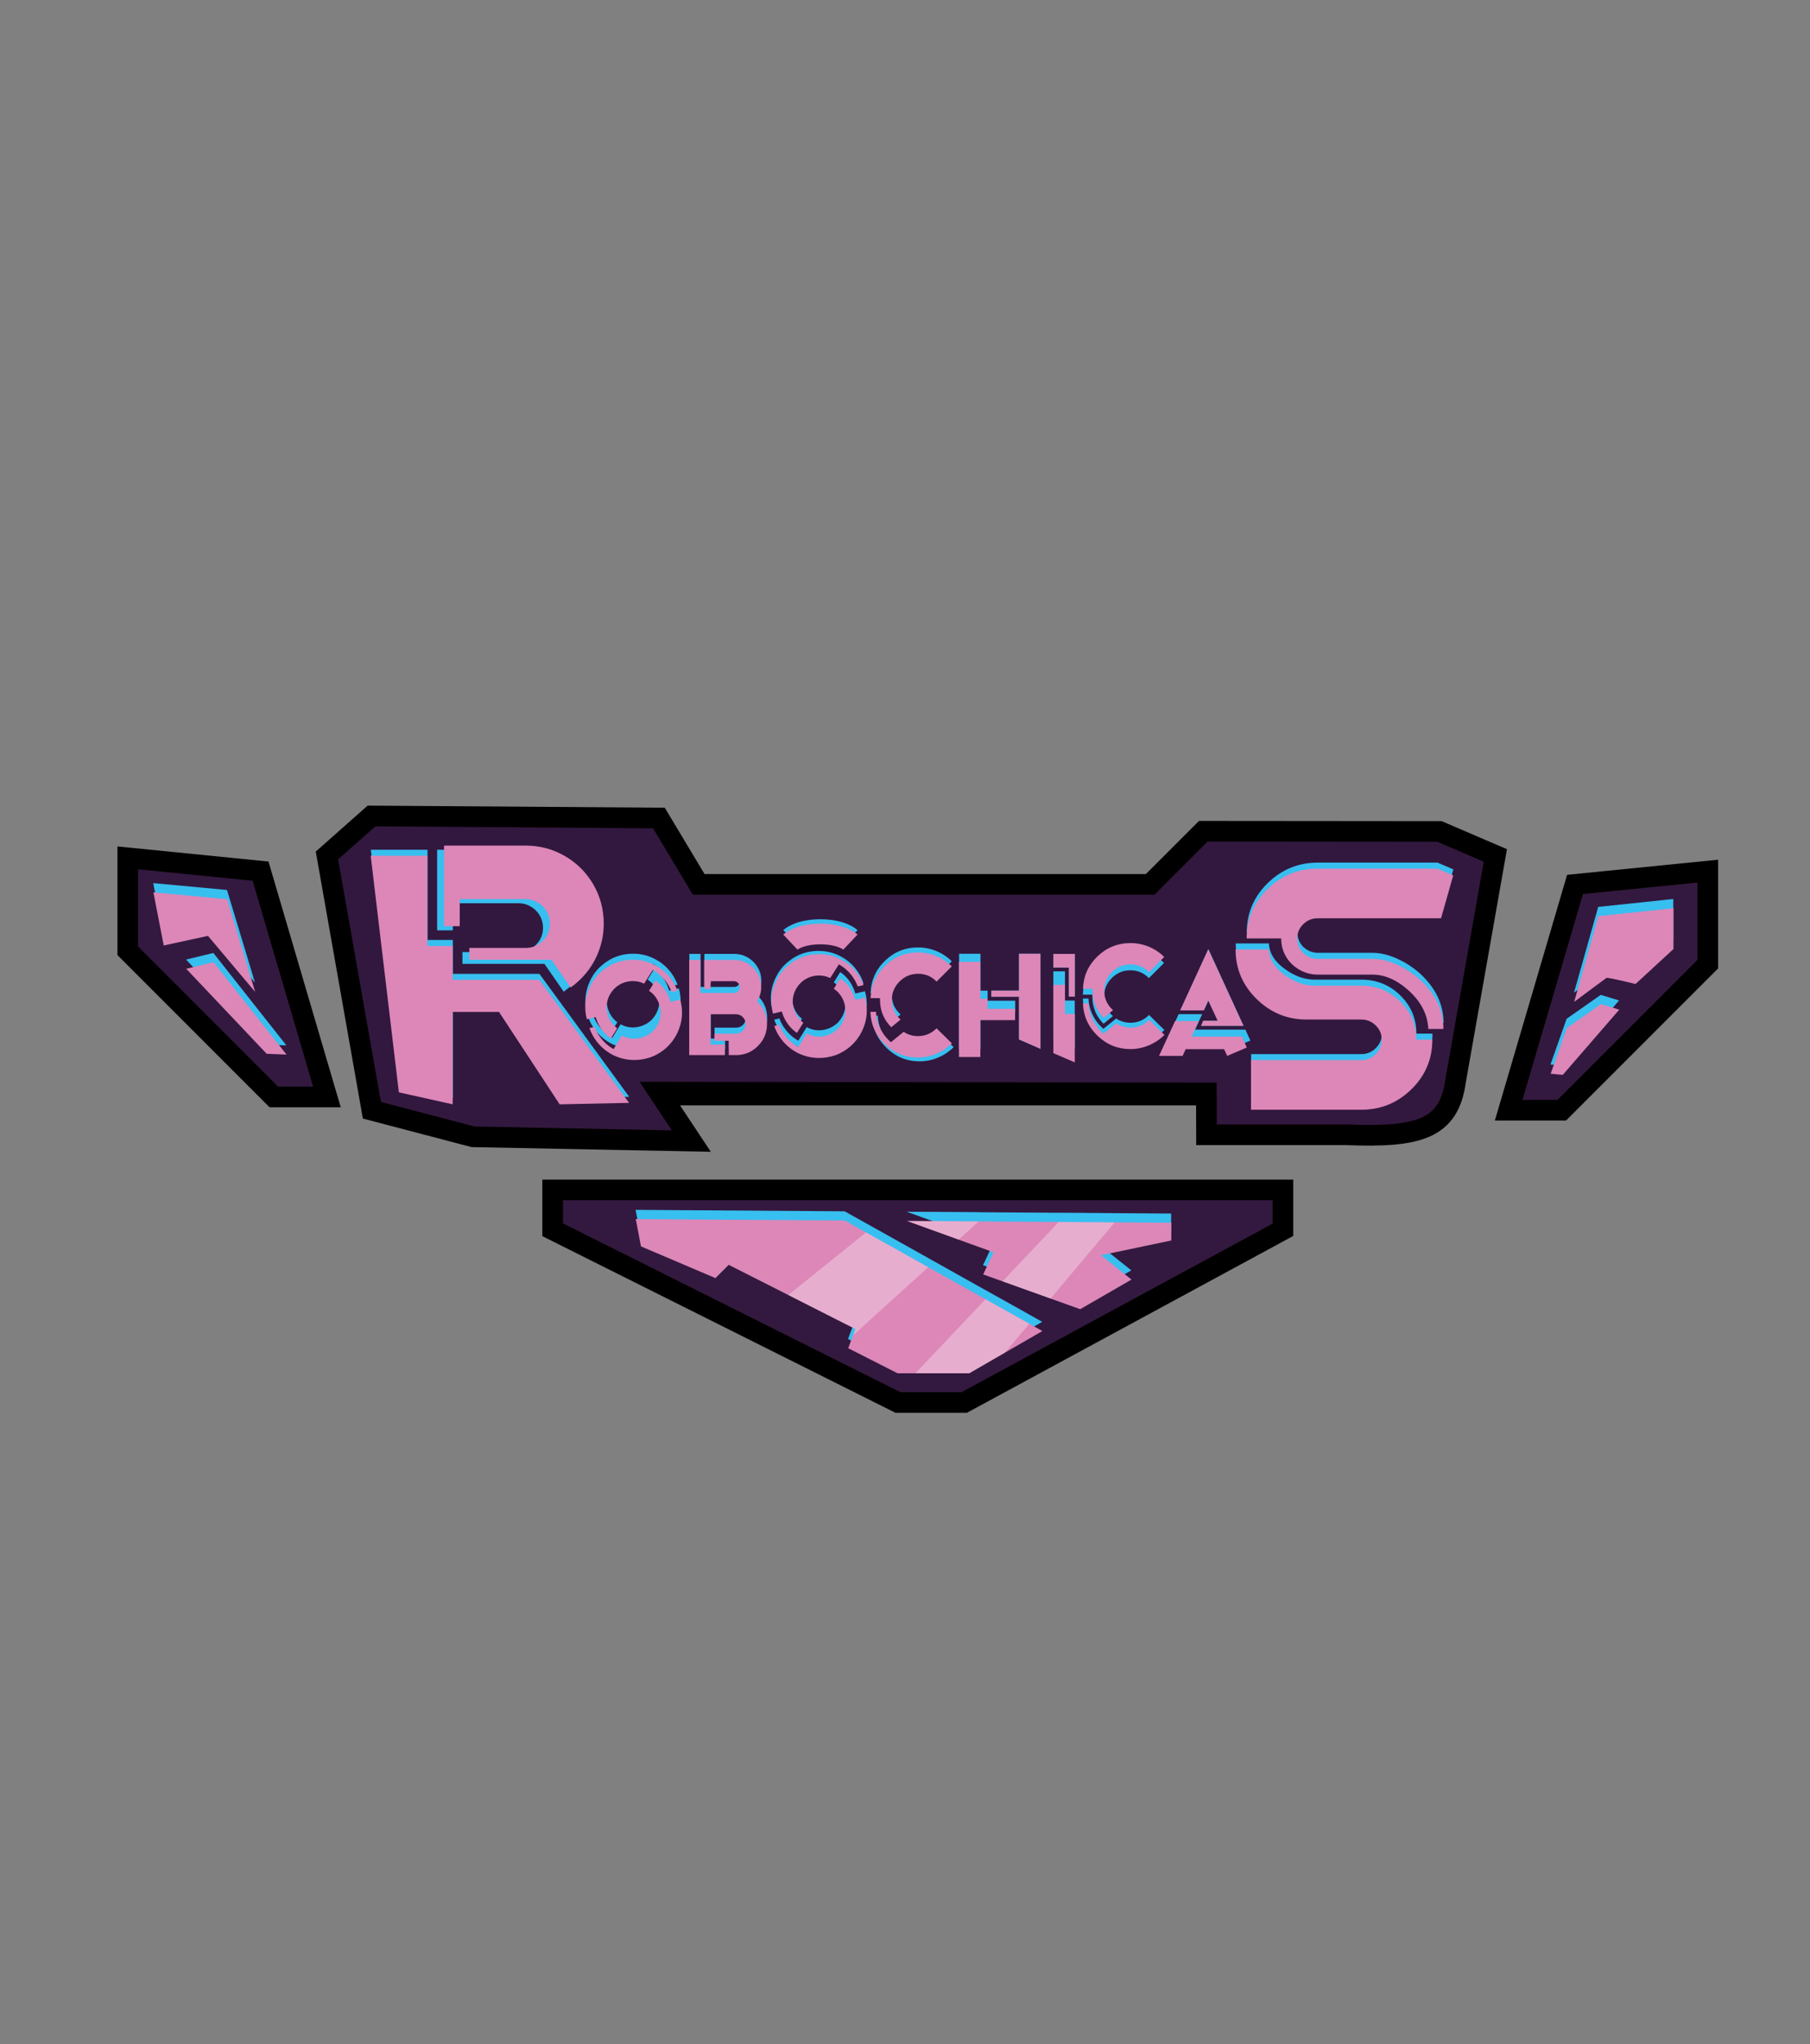 <?xml version="1.0" encoding="UTF-8"?>
<svg id="Camada_11" data-name="Camada 11" xmlns="http://www.w3.org/2000/svg" viewBox="0 0 2700 3048">
  <rect x="0" y="0" width="2700" height="3048" fill="#808080" stroke="none"/>
  <defs>
    <style>
      .cls-1 {
        fill: #32183e;
      }

      .cls-1, .cls-2, .cls-3, .cls-4, .cls-5 {
        stroke-miterlimit: 10;
      }

      .cls-1, .cls-2, .cls-3, .cls-5 {
        stroke-width: 30.81px;
      }

      .cls-1, .cls-4, .cls-5 {
        stroke: #000;
      }

      .cls-6 {
        fill: #fff;
      }

      .cls-6, .cls-7 {
        opacity: .32;
      }

      .cls-8 {
        fill: #dc87b8;
      }

      .cls-2 {
        stroke: #37bff0;
      }

      .cls-2, .cls-3 {
        fill: none;
      }

      .cls-9, .cls-7 {
        fill: #37bff0;
      }

      .cls-3 {
        stroke: #dc87b8;
      }

      .cls-4 {
        stroke-width: 25.16px;
      }

      .cls-4, .cls-5 {
        fill: #33193f;
      }
    </style>
  </defs>
  <rect class="cls-4" x="804.61" y="1556.4" width="1069.55" height="79.23"/>
  <path class="cls-1" d="m554.74,1655.43l150.83,39.61,325.68,6.4-48.39-72.94,816.68,1.16.21,62.38h208.1c107.26,4.25,153.47-7.7,163.38-79.68l59.44-336.82-83.27-35.75-352.47-.31-79.23,79.23h-673.42l-59.42-99.03-428.61-2.99-66.55,58.86,67.04,379.88Z"/>
  <polygon class="cls-5" points="824.42 1774.27 1913.77 1774.27 1913.77 1833.69 1438.42 2091.17 1339.38 2091.17 824.42 1833.69 824.42 1774.27"/>
  <polygon class="cls-5" points="487.7 1635.62 388.67 1298.91 190.61 1279.11 190.61 1417.75 408.48 1635.62 487.7 1635.62"/>
  <polygon class="cls-5" points="2250.48 1655.43 2349.52 1318.72 2547.58 1298.91 2547.58 1437.56 2329.71 1655.43 2250.48 1655.43"/>
  <polygon class="cls-9" points="228.57 1316.79 243.97 1396.02 309.99 1381.72 380.42 1465.34 338.6 1327.01 228.57 1316.79"/>
  <polygon class="cls-9" points="277.55 1430.82 397.49 1557.5 427.19 1558.74 318.26 1420.92 277.55 1430.82"/>
  <path class="cls-9" d="m2384.05,1352.26l112.03-11.78v60.85l-56.58,52.12s-41.56-10.2-43.41-9.06c-1.85,1.14-48.14,35.76-48.14,35.76l36.11-127.88Z"/>
  <polygon class="cls-9" points="2387.86 1483.44 2336.94 1519.09 2312.87 1587.25 2330.93 1588.99 2415.18 1491.77 2387.86 1483.44"/>
  <g>
    <polygon class="cls-9" points="1554.64 1970.95 1498.85 2003.14 1445.48 2033.96 1338.75 2033.96 1265.02 1996.54 1272.15 1977.44 1275.69 1967.93 1175.67 1917.25 1086.76 1872.2 1066.96 1892.01 955.86 1844.69 948.12 1803.98 1259.94 1806.14 1291.61 1823.85 1384.37 1875.72 1469.84 1923.54 1469.86 1923.54 1535.16 1960.05 1554.64 1970.95"/>
    <polygon class="cls-9" points="1746.98 1835.89 1642.12 1857.9 1687.56 1894.21 1611.08 1938.36 1566.83 1922.49 1495.17 1896.83 1466.39 1886.51 1481.88 1853.5 1429.7 1834.64 1352.68 1806.77 1459.63 1807.5 1579.11 1808.34 1662.56 1808.91 1746.98 1809.48 1746.98 1835.89"/>
    <polygon class="cls-7" points="1291.61 1823.85 1384.37 1875.72 1272.15 1977.44 1275.69 1967.93 1175.67 1917.25 1291.61 1823.85"/>
    <polygon class="cls-7" points="1459.63 1807.5 1429.7 1834.64 1352.68 1806.77 1459.63 1807.5"/>
    <polygon class="cls-7" points="1469.86 1923.54 1535.16 1960.05 1498.85 2003.14 1445.48 2033.96 1365.13 2033.96 1469.84 1923.54 1469.86 1923.54"/>
    <polygon class="cls-7" points="1662.56 1808.91 1566.83 1922.49 1495.17 1896.83 1579.11 1808.34 1662.56 1808.91"/>
  </g>
  <path class="cls-9" d="m889.59,1510.12l-.85-2.54-13.11,3.17c-4.37-16.92-2.75-33.2,4.86-48.85,4.09-8.6,9.76-16.03,17.02-22.31,7.26-6.27,15.12-10.85,23.58-13.75,8.46-2.89,17.45-4.12,26.96-3.7,9.51.42,18.57,2.75,27.17,6.98,8.46,4.09,15.72,9.52,21.78,16.28,6.06,6.77,10.64,14.38,13.74,22.84l-8.67,1.9c-2.26-6.06-5.36-11.63-9.3-16.7-4.65-5.92-10.15-10.85-16.49-14.8l-2.33-1.48-12.9,20.51c-5.36-2.54-10.93-3.81-16.7-3.81-4.79,0-9.48.85-14.06,2.54-4.58,1.69-8.71,4.23-12.37,7.61-3.67,3.38-6.63,7.33-8.88,11.84-4.65,9.73-5.22,19.67-1.69,29.82,2.68,7.61,7.19,13.82,13.53,18.61l-9.51,15.22c-4.65-3.24-8.81-7.19-12.48-11.84-4.09-5.22-7.19-11.07-9.3-17.55Zm123.06-36.37c4.79,17.34,3.31,34.04-4.44,50.11-4.23,8.6-9.83,16-16.81,22.2-6.98,6.2-14.91,10.86-23.79,13.95-7.61,2.54-15.44,3.81-23.47,3.81-10.71,0-21.01-2.33-30.87-6.98-8.46-4.23-15.79-9.83-21.99-16.81-6.2-6.98-10.86-14.91-13.96-23.79l7.61-1.9c2.25,6.2,5.42,11.84,9.51,16.92,4.51,5.92,9.94,10.86,16.28,14.8l2.54,1.48,12.48-20.3c.14.14.35.28.63.42.42.14.7.28.85.42,9.73,4.65,19.7,5.22,29.92,1.69,10.22-3.52,17.69-10.15,22.41-19.88,4.72-9.73,5.25-19.66,1.59-29.81-2.82-8.17-7.82-14.66-15.01-19.45l9.52-15.44c4.79,3.24,8.95,7.12,12.48,11.63,4.09,5.36,7.19,11.28,9.3,17.76l.85,2.54,14.38-3.38Z"/>
  <path class="cls-9" d="m1129.59,1484.11c9.87,9.16,14.8,20.44,14.8,33.83,0,12.69-4.51,23.58-13.53,32.67-9.02,9.09-19.95,13.64-32.77,13.64h-10.78v-21.36h-21.36v-10.57h32.14c2.54,0,4.93-.63,7.19-1.9,2.25-1.27,4.02-3.03,5.29-5.29,1.27-2.25,1.9-4.65,1.9-7.19,0-4.09-1.41-7.54-4.23-10.36-2.82-2.82-6.2-4.23-10.15-4.23h-37.85v45.25h21.36v15.65h-53.28v-141.88h16.7v49.27h50.11c1.55,0,2.99-.39,4.33-1.16,1.34-.77,2.4-1.83,3.17-3.17.77-1.34,1.16-2.78,1.16-4.34,0-2.39-.85-4.47-2.54-6.24-1.69-1.76-3.74-2.64-6.13-2.64h-34.89v11.63h-9.51v-43.35h44.4c11.28,0,20.86,3.95,28.76,11.84,7.89,7.9,11.84,17.48,11.84,28.76,0,7.47-2.04,14.52-6.13,21.15Z"/>
  <path class="cls-9" d="m1285.84,1528.1c-4.23,8.6-9.84,16-16.81,22.2-6.98,6.21-14.9,10.85-23.79,13.95-7.61,2.53-15.43,3.81-23.46,3.81-10.72,0-21.02-2.33-30.88-6.98-8.45-4.23-15.78-9.84-21.99-16.81-6.21-6.98-10.85-14.9-13.95-23.79l7.61-1.89c2.24,6.21,5.41,11.84,9.51,16.9,4.51,5.92,9.95,10.87,16.29,14.81l2.53,1.47,12.48-20.29c.13.13.35.29.64.42.42.13.7.29.84.42,9.73,4.67,19.7,5.22,29.93,1.69,10.21-3.52,17.69-10.15,22.4-19.87,4.73-9.73,5.26-19.67,1.58-29.82-2.82-8.16-7.81-14.66-15.01-19.45l9.53-15.43c4.78,3.23,8.93,7.11,12.46,11.62,4.09,5.37,7.2,11.29,9.31,17.76l.86,2.55,14.37-3.39c4.8,17.34,3.3,34.05-4.45,50.11Z"/>
  <path class="cls-9" d="m1288.19,1466.5l-8.71,1.6c-2.04-6.15-4.94-11.83-8.69-17.03-4.45-6.09-9.74-11.24-15.95-15.41l-2.25-1.56-13.64,20.02c-5.27-2.73-10.79-4.21-16.55-4.42-4.79-.18-9.51.49-14.15,2.01-4.66,1.52-8.86,3.9-12.66,7.15-3.78,3.25-6.89,7.08-9.3,11.51-5,9.55-5.93,19.47-2.79,29.74,2.4,7.71,6.68,14.07,12.84,19.08l-10.06,14.87c-4.54-3.4-8.56-7.52-12.04-12.29-3.9-5.36-6.79-11.33-8.66-17.87l-.74-2.58-13.22,2.69c-3.76-17.05-1.53-33.27,6.65-48.62,4.41-8.45,10.33-15.68,17.82-21.68,7.49-6,15.51-10.29,24.08-12.86,8.55-2.57,17.57-3.5,27.08-2.71,9.49.77,18.46,3.41,26.88,7.97,8.32,4.4,15.35,10.08,21.18,17.07,5.8,6.97,10.1,14.75,12.89,23.31Z"/>
  <path class="cls-9" d="m1419.78,1433.4l-22.62,22.62c-7.61-7.75-16.81-11.62-27.6-11.62s-20.03,3.85-27.71,11.53c-7.68,7.68-11.53,16.88-11.53,27.58,0,11.71,4.38,21.43,13.12,29.18l-13.95,11.42c-11.14-11.27-16.7-24.8-16.7-40.6v-2.73h-14.17c.7-19.04,7.92-35.15,21.68-48.33,13.75-13.18,30.13-19.76,49.16-19.76,9.44,0,18.53,1.78,27.27,5.39,8.74,3.59,16.42,8.69,23.06,15.32Z"/>
  <path class="cls-9" d="m1422.55,1561.39c-6.62,6.62-14.37,11.82-23.26,15.54-8.89,3.74-18.05,5.61-27.49,5.61-19.04,0-35.41-6.62-49.16-19.87s-20.97-29.34-21.68-48.22h8.45c.15,5.5,1.08,10.85,2.75,16.07,1.69,5.22,4.03,10.15,6.98,14.81,2.97,4.64,6.49,8.87,10.59,12.68l1.89,1.69,19.04-15.43c6.49,4.23,13.53,6.34,21.15,6.34,11,0,20.29-3.87,27.91-11.62l22.84,22.4Z"/>
  <path class="cls-9" d="m1473.19,1477.14v15.01h41.23v16.92h-51.81v54.98h-31.93v-141.88h31.93v54.98h10.57Zm46.94-54.98h31.93v141.67l-31.93-13.96v-63.65h-41.23v-9.09h41.23v-54.98Z"/>
  <path class="cls-9" d="m1571.3,1422.37h31.93v63.65h-8.67v-43.35h-23.26v-20.3Zm17.34,26.01v43.56h14.59v72.1l-31.93-13.74v-101.92h17.34Z"/>
  <path class="cls-9" d="m1629.44,1485.91v-2.75h-14.17c.7-19.03,7.93-35.13,21.67-48.32,13.74-13.18,30.13-19.77,49.16-19.77,9.44,0,18.53,1.8,27.28,5.39,8.74,3.59,16.42,8.7,23.05,15.33l-22.63,22.63c-7.61-7.75-16.81-11.63-27.59-11.63s-20.02,3.84-27.7,11.52c-7.69,7.69-11.52,16.88-11.52,27.59,0,11.7,4.37,21.43,13.11,29.18l-13.96,11.42c-11.14-11.28-16.7-24.81-16.7-40.6Zm84.58,27.49l22.84,22.41c-6.63,6.63-14.38,11.81-23.26,15.54-8.88,3.74-18.05,5.6-27.49,5.6-19.03,0-35.42-6.62-49.16-19.88-13.74-13.25-20.97-29.32-21.67-48.21h8.46c.14,5.5,1.06,10.86,2.75,16.07,1.69,5.22,4.02,10.15,6.98,14.8,2.96,4.65,6.48,8.88,10.57,12.69l1.9,1.69,19.03-15.44c6.48,4.23,13.53,6.34,21.15,6.34,11,0,20.3-3.87,27.91-11.63Z"/>
  <path class="cls-9" d="m1857.8,1535.28l7.4,16.28-29.18,12.48-4.65-9.94h-57.3l-4.65,9.94h-35.1l23.89-51.8h35.1l-10.57,23.05h75.06Zm-55.19-43.56l-6.77,14.8h-35.1l41.87-91.13,52.44,114.18h-63.22l3.17-7.4h21.78l-14.17-30.45Z"/>
  <path class="cls-9" d="m2030.85,1460.74c22.67,0,42,7.83,58,23.5,16,15.67,24,34.67,24,57h24c0,29-10.42,53.67-31.25,74-20.84,20.34-45.75,30.5-74.75,30.5h-164.51v-74h164.51c8.33,0,15.5-3,21.5-9,6-6,9-13.16,9-21.5s-3-15.41-9-21.25c-6-5.83-13.17-8.75-21.5-8.75h-81.5c-29,0-53.92-10.25-74.75-30.75-20.84-20.5-31.25-45.08-31.25-73.75h49.5c.66,14.34,8.41,26.92,23.25,37.75,14.83,10.84,29.75,16.25,44.75,16.25h70Zm-65-16.5c-9.67,0-18.75-2.41-27.25-7.25-8.5-4.83-15.17-11.33-20-19.5-4.84-8.17-7.25-17.25-7.25-27.25h-51.5c0-28.66,10.42-53.17,31.25-73.5,20.83-20.33,45.75-30.5,74.75-30.5h178.52l23.62,10.04-18.15,63.96h-183.99c-8.34,0-15.5,2.92-21.5,8.75-6,5.84-9,12.92-9,21.25,0,5.67,1.33,10.84,4,15.5,2.67,4.67,6.41,8.33,11.25,11,4.83,2.67,9.91,4,15.25,4h81.5c11.33,0,23.25,2.75,35.75,8.25s24.08,12.92,34.75,22.25c23.66,21.67,35.5,46.34,35.5,74h-22.5c-1-21-10.42-39.75-28.25-56.25-17.84-16.5-36.25-24.75-55.25-24.75h-81.5Z"/>
  <path class="cls-9" d="m804.69,1452.08l133.92,183.4-103.57,2.18-90.43-137.72h-69.13v137.72l-80.29-17.86-41.98-352.76h84.52v134.53h37.75v50.51h129.21Zm-30.84-105.28h-98.37v40.41h-23.4v-120.17h121.77c20.91,0,40.32,5.14,58.23,15.42,17.89,10.28,32.08,24.38,42.54,42.27,10.45,17.9,15.69,37.49,15.69,58.76,0,12.76-2.04,25.17-6.12,37.22-4.08,12.06-9.84,22.96-17.28,32.7-7.44,9.75-16.13,18.17-26.05,25.26l-28.71-41.48h-122.3v-17.55h84.01c9.92,0,18.43-3.54,25.52-10.64,7.09-7.09,10.64-15.59,10.64-25.52,0-6.73-1.6-12.84-4.79-18.34-3.19-5.49-7.63-9.92-13.29-13.29-5.67-3.37-11.7-5.05-18.08-5.05Z"/>
  <path class="cls-2" d="m1179,1398.12s12.74-12.04,44.79-12.04,44.79,12.04,44.79,12.04"/>
  <polygon class="cls-8" points="228.83 1330.55 244.24 1409.78 310.26 1395.47 380.68 1479.1 338.87 1340.76 228.83 1330.55"/>
  <polygon class="cls-8" points="277.81 1444.57 397.75 1571.25 427.46 1572.49 318.52 1434.67 277.81 1444.57"/>
  <path class="cls-8" d="m2384.32,1366.01l112.03-11.78v60.85l-56.58,52.12s-41.56-10.2-43.41-9.06c-1.85,1.14-48.14,35.76-48.14,35.76l36.11-127.88Z"/>
  <polygon class="cls-8" points="2388.13 1497.19 2337.21 1532.84 2313.14 1601 2331.19 1602.74 2415.44 1505.53 2388.13 1497.19"/>
  <path class="cls-8" d="m1010.53,1477.24l-8.65,1.91c-2.27-6.07-5.37-11.64-9.31-16.73-4.67-5.92-10.15-10.85-16.51-14.79l-2.31-1.47-12.9,20.51c-5.37-2.55-10.94-3.81-16.7-3.81-4.8,0-9.49.84-14.06,2.53-4.6,1.69-8.71,4.23-12.39,7.61-3.65,3.39-6.62,7.33-8.87,11.84-4.64,9.73-5.22,19.67-1.69,29.82,2.68,7.61,7.2,13.82,13.53,18.6l-9.51,15.23c-4.67-3.23-8.82-7.2-12.48-11.84-4.09-5.22-7.2-11.07-9.31-17.56l-.84-2.53-13.12,3.17c-4.38-16.9-2.75-33.19,4.86-48.83,4.09-8.6,9.75-16.04,17.01-22.32,7.26-6.27,15.12-10.85,23.59-13.73,8.45-2.9,17.43-4.14,26.96-3.7,9.51.42,18.57,2.73,27.16,6.98,8.47,4.07,15.71,9.51,21.79,16.26,6.05,6.78,10.63,14.39,13.73,22.84Z"/>
  <path class="cls-8" d="m1010.23,1540.58c-4.23,8.61-9.84,16-16.81,22.21-6.98,6.21-14.9,10.85-23.79,13.95-7.61,2.53-15.43,3.81-23.46,3.81-10.72,0-21.02-2.33-30.88-6.98-8.45-4.23-15.78-9.84-21.99-16.81-6.21-6.98-10.85-14.9-13.95-23.79l7.61-1.89c2.24,6.21,5.41,11.84,9.51,16.9,4.51,5.92,9.95,10.87,16.29,14.81l2.53,1.47,12.48-20.29c.13.13.35.29.64.42.42.13.7.29.84.42,9.73,4.67,19.7,5.22,29.93,1.69,10.21-3.52,17.69-10.15,22.4-19.87,4.73-9.73,5.26-19.67,1.58-29.82-2.82-8.16-7.81-14.66-15.01-19.45l9.53-15.43c4.78,3.24,8.93,7.11,12.46,11.62,4.09,5.37,7.2,11.29,9.31,17.76l.86,2.55,14.37-3.39c4.8,17.34,3.3,34.04-4.45,50.11Z"/>
  <path class="cls-8" d="m1144.18,1526.93c0,12.68-4.51,23.57-13.53,32.66-9.02,9.11-19.96,13.64-32.77,13.64h-10.78v-21.35h-21.37v-10.59h32.15c2.53,0,4.93-.64,7.17-1.89,2.27-1.28,4.03-3.04,5.28-5.28,1.28-2.27,1.91-4.67,1.91-7.2,0-4.09-1.41-7.55-4.23-10.37-2.82-2.82-6.21-4.23-10.15-4.23h-37.85v45.25h21.35v15.65h-53.28v-141.88h16.7v49.27h50.11c1.54,0,2.99-.4,4.34-1.17,1.34-.77,2.4-1.83,3.17-3.17.77-1.34,1.17-2.79,1.17-4.34,0-2.4-.84-4.47-2.53-6.25-1.69-1.76-3.74-2.64-6.14-2.64h-34.88v11.64h-9.53v-43.35h44.41c11.27,0,20.86,3.94,28.76,11.84,7.88,7.9,11.84,17.47,11.84,28.76,0,7.46-2.05,14.52-6.14,21.15,9.86,9.15,14.81,20.42,14.81,33.82Z"/>
  <path class="cls-8" d="m1288.18,1468.92l-8.67,1.91c-2.27-6.07-5.37-11.64-9.31-16.73-4.64-5.92-10.15-10.85-16.48-14.79l-2.33-1.47-12.9,20.51c-5.37-2.55-10.94-3.81-16.7-3.81-4.8,0-9.49.84-14.06,2.53-4.58,1.69-8.71,4.23-12.37,7.61-3.68,3.39-6.62,7.33-8.89,11.84-4.64,9.73-5.22,19.67-1.69,29.82,2.68,7.61,7.2,13.82,13.53,18.6l-9.51,15.23c-4.64-3.23-8.8-7.2-12.48-11.84-4.09-5.22-7.2-11.07-9.31-17.56l-.84-2.53-13.12,3.17c-4.36-16.9-2.75-33.19,4.86-48.83,4.09-8.6,9.77-16.04,17.03-22.32,7.24-6.27,15.12-10.85,23.57-13.73,8.45-2.9,17.45-4.14,26.96-3.7,9.51.42,18.57,2.73,27.18,6.98,8.45,4.07,15.71,9.51,21.76,16.26,6.07,6.78,10.65,14.39,13.75,22.84Z"/>
  <path class="cls-8" d="m1285.84,1537.53c-4.23,8.61-9.82,16-16.79,22.21-6.98,6.21-14.92,10.85-23.79,13.95-7.61,2.53-15.45,3.81-23.48,3.81-10.72,0-20.99-2.33-30.88-6.98-8.45-4.23-15.78-9.84-21.99-16.81-6.21-6.98-10.85-14.9-13.95-23.79l7.61-1.89c2.24,6.21,5.41,11.84,9.51,16.9,4.51,5.92,9.95,10.87,16.29,14.81l2.53,1.47,12.48-20.29c.15.13.35.29.64.42.42.13.7.29.86.42,9.73,4.67,19.7,5.22,29.91,1.69,10.21-3.52,17.69-10.15,22.43-19.87,4.71-9.73,5.24-19.67,1.58-29.82-2.84-8.16-7.83-14.66-15.03-19.45l9.53-15.43c4.8,3.24,8.96,7.11,12.48,11.62,4.07,5.37,7.17,11.29,9.31,17.76l.84,2.55,14.37-3.39c4.8,17.34,3.32,34.04-4.45,50.11Z"/>
  <path class="cls-8" d="m1419.77,1440.98l-22.62,22.62c-7.61-7.75-16.81-11.64-27.6-11.64s-20.03,3.85-27.71,11.53c-7.68,7.68-11.51,16.88-11.51,27.6,0,11.71,4.36,21.44,13.09,29.18l-13.95,11.42c-11.14-11.29-16.7-24.82-16.7-40.6v-2.75h-14.15c.7-19.04,7.92-35.12,21.66-48.33,13.75-13.16,30.15-19.76,49.16-19.76,9.44,0,18.53,1.8,27.29,5.39,8.74,3.59,16.42,8.71,23.04,15.34Z"/>
  <path class="cls-8" d="m1419.9,1555.69c-6.62,6.62-14.37,11.82-23.26,15.56-8.87,3.72-18.05,5.59-27.49,5.59-19.01,0-35.41-6.62-49.16-19.87-13.73-13.25-20.95-29.31-21.66-48.22h8.45c.13,5.5,1.06,10.87,2.75,16.09,1.69,5.22,4.01,10.15,6.98,14.79,2.95,4.64,6.47,8.89,10.56,12.7l1.91,1.67,19.01-15.43c6.49,4.23,13.53,6.34,21.15,6.34,11,0,20.31-3.87,27.93-11.62l22.82,22.4Z"/>
  <polygon class="cls-8" points="1514.21 1504.19 1514.21 1521.09 1462.41 1521.09 1462.41 1576.08 1430.47 1576.08 1430.47 1434.2 1462.41 1434.2 1462.41 1489.18 1472.97 1489.18 1472.97 1504.19 1514.21 1504.19"/>
  <polygon class="cls-8" points="1552.05 1422.16 1552.05 1563.82 1520.12 1549.87 1520.12 1486.23 1478.9 1486.23 1478.9 1477.14 1520.12 1477.14 1520.12 1422.16 1552.05 1422.16"/>
  <polygon class="cls-8" points="1603.23 1422.37 1603.23 1486.02 1594.56 1486.02 1594.56 1442.67 1571.3 1442.67 1571.3 1422.37 1603.23 1422.37"/>
  <polygon class="cls-8" points="1603.23 1511.96 1603.23 1584.08 1571.3 1570.32 1571.3 1468.41 1588.64 1468.41 1588.64 1511.96 1603.23 1511.96"/>
  <path class="cls-8" d="m1737.08,1543.1c-6.65,6.62-14.39,11.82-23.26,15.56-8.89,3.72-18.05,5.59-27.49,5.59-19.04,0-35.43-6.62-49.16-19.87-13.75-13.25-20.97-29.31-21.68-48.22h8.45c.15,5.5,1.06,10.87,2.75,16.09,1.69,5.22,4.03,10.15,6.98,14.79,2.97,4.64,6.49,8.89,10.59,12.7l1.89,1.67,19.04-15.43c6.47,4.23,13.53,6.34,21.15,6.34,10.98,0,20.29-3.87,27.91-11.62l22.84,22.4Z"/>
  <path class="cls-8" d="m1736.64,1426.93l-22.62,22.62c-7.61-7.75-16.81-11.64-27.6-11.64s-20,3.85-27.68,11.53c-7.68,7.68-11.53,16.88-11.53,27.6,0,11.71,4.38,21.44,13.12,29.18l-13.95,11.42c-11.14-11.29-16.7-24.82-16.7-40.6v-2.75h-14.17c.7-19.04,7.92-35.12,21.68-48.33,13.73-13.16,30.13-19.76,49.16-19.76,9.44,0,18.53,1.8,27.27,5.39,8.74,3.59,16.42,8.71,23.04,15.34Z"/>
  <polygon class="cls-8" points="1794.8 1522.18 1816.57 1522.18 1802.4 1491.74 1795.64 1506.53 1760.54 1506.53 1802.4 1415.4 1854.84 1529.57 1791.61 1529.57 1794.8 1522.18"/>
  <polygon class="cls-8" points="1859.84 1561.92 1830.66 1574.4 1826.01 1564.45 1768.71 1564.45 1764.06 1574.4 1728.96 1574.4 1752.86 1522.6 1787.96 1522.6 1777.38 1545.64 1852.44 1545.64 1859.84 1561.92"/>
  <path class="cls-8" d="m2030.64,1469.72c22.67,0,42,7.83,58,23.5,16,15.67,24,34.67,24,57h24c0,29-10.42,53.67-31.25,74-20.84,20.34-45.75,30.5-74.75,30.5h-164.51v-74h164.51c8.33,0,15.5-3,21.5-9,6-6,9-13.16,9-21.5s-3-15.41-9-21.25c-6-5.83-13.17-8.75-21.5-8.75h-81.5c-29,0-53.92-10.25-74.75-30.75-20.84-20.5-31.25-45.08-31.25-73.75h49.5c.66,14.34,8.41,26.92,23.25,37.75,14.83,10.84,29.75,16.25,44.75,16.25h70Zm-65-16.5c-9.67,0-18.75-2.41-27.25-7.25-8.5-4.83-15.17-11.33-20-19.5-4.84-8.17-7.25-17.25-7.25-27.25h-51.5c0-28.66,10.42-53.17,31.25-73.5,20.83-20.33,45.75-30.5,74.75-30.5h178.52l23.62,10.04-18.15,63.96h-183.99c-8.34,0-15.5,2.92-21.5,8.75-6,5.84-9,12.92-9,21.25,0,5.67,1.33,10.84,4,15.5,2.67,4.67,6.41,8.33,11.25,11,4.83,2.67,9.91,4,15.25,4h81.5c11.33,0,23.25,2.75,35.75,8.25,12.5,5.5,24.08,12.92,34.75,22.25,23.66,21.67,35.5,46.34,35.5,74h-22.5c-1-21-10.42-39.75-28.25-56.25-17.84-16.5-36.25-24.75-55.25-24.75h-81.5Z"/>
  <path class="cls-8" d="m804.48,1461.06h-129.2v-50.51h-37.76v-134.53h-84.53l41.99,352.75,80.3,17.87v-137.72h69.12l90.43,137.72,103.57-2.18-133.91-183.41Z"/>
  <path class="cls-8" d="m900.62,1377.3c0,12.76-2.05,25.18-6.12,37.21-4.07,12.06-9.84,22.98-17.28,32.7-7.44,9.77-16.13,18.18-26.06,25.26l-28.72-41.48h-122.29v-17.54h84c9.93,0,18.44-3.54,25.53-10.63s10.65-15.6,10.65-25.53c0-6.73-1.61-12.83-4.8-18.33-3.19-5.5-7.64-9.93-13.29-13.29-5.68-3.37-11.71-5.06-18.09-5.06h-98.35v40.41h-23.42v-120.16h121.77c20.93,0,40.34,5.13,58.23,15.41,17.89,10.3,32.09,24.38,42.54,42.28,10.45,17.91,15.69,37.5,15.69,58.76Z"/>
  <path class="cls-3" d="m1179,1404.72s12.74-12.04,44.79-12.04,44.79,12.04,44.79,12.04"/>
  <g>
    <polygon class="cls-8" points="1554.9 1984.7 1499.11 2016.9 1445.75 2047.71 1339.01 2047.71 1265.29 2010.3 1272.42 1991.2 1275.96 1981.69 1175.94 1931.01 1087.03 1885.96 1067.22 1905.76 956.13 1858.45 948.38 1817.73 1260.2 1819.89 1291.87 1837.61 1384.63 1889.48 1470.11 1937.3 1470.13 1937.3 1535.43 1973.81 1554.9 1984.7"/>
    <polygon class="cls-8" points="1747.24 1849.64 1642.38 1871.65 1687.83 1907.96 1611.35 1952.11 1567.09 1936.24 1495.44 1910.58 1466.65 1900.26 1482.15 1867.25 1429.97 1848.39 1352.94 1820.53 1459.9 1821.26 1579.37 1822.09 1662.83 1822.66 1747.24 1823.24 1747.24 1849.64"/>
    <polygon class="cls-6" points="1291.87 1837.61 1384.63 1889.48 1272.42 1991.2 1275.96 1981.69 1175.94 1931.01 1291.87 1837.61"/>
    <polygon class="cls-6" points="1459.9 1821.26 1429.97 1848.39 1352.94 1820.53 1459.9 1821.26"/>
    <polygon class="cls-6" points="1470.13 1937.3 1535.43 1973.81 1499.11 2016.9 1445.75 2047.71 1365.4 2047.71 1470.11 1937.3 1470.13 1937.3"/>
    <polygon class="cls-6" points="1662.83 1822.66 1567.09 1936.24 1495.44 1910.58 1579.37 1822.09 1662.83 1822.66"/>
  </g>
</svg>